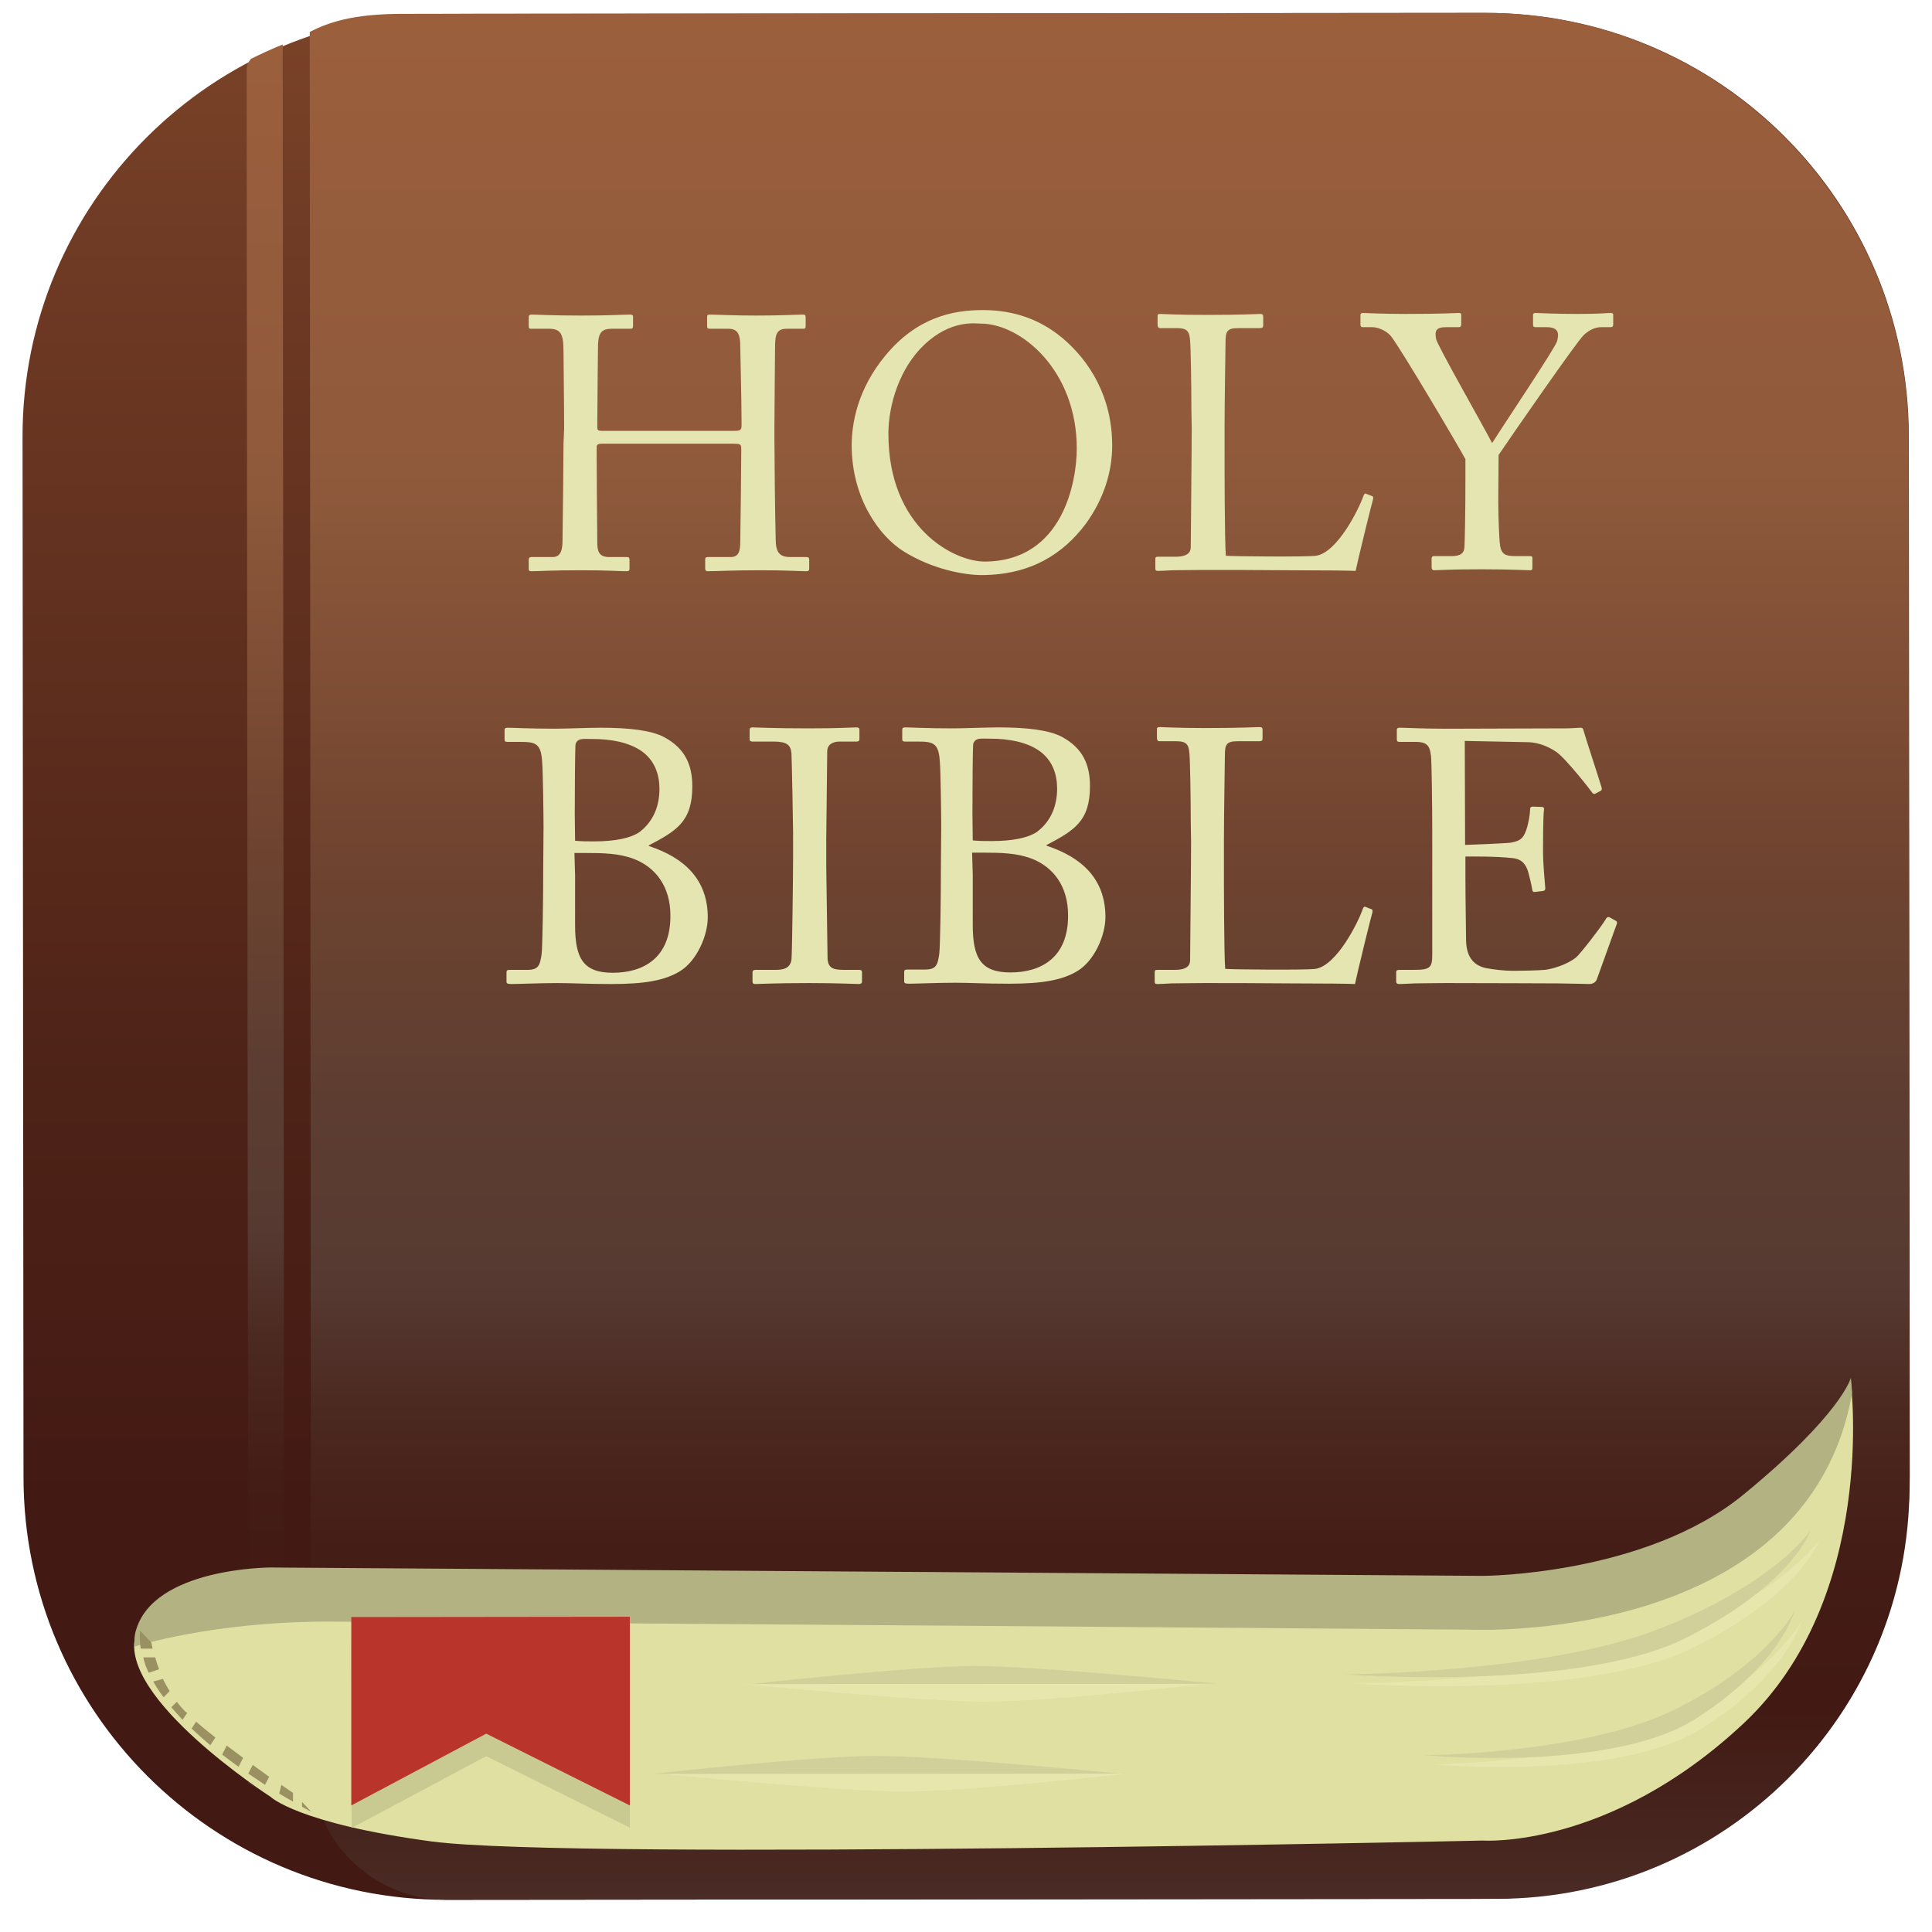 <svg id="Layer_1" xmlns="http://www.w3.org/2000/svg" viewBox="0 0 600 600"><linearGradient id="SVGID_1_" gradientUnits="userSpaceOnUse" x1="300.158" y1="4.286" x2="300.158" y2="590.025" gradientTransform="translate(-.395 .084)"><stop offset="0" stop-color="#7a4328"/><stop offset=".166" stop-color="#6c3823"/><stop offset=".576" stop-color="#4d2217"/><stop offset=".807" stop-color="#421913"/></linearGradient><path d="M461.7 589.7l-323 .3c-72.5.1-131.4-58.7-131.4-131.3l-.3-323C6.9 63.2 65.7 4.3 138.3 4.3l323-.3c72.6-.1 131.4 58.7 131.5 131.3l.3 323c0 72.5-58.8 131.4-131.4 131.4z" fill="url(#SVGID_1_)"/><path fill="none" d="M463.2 4l-326.8.3c-17.2 0-33.6 3.4-48.6 9.5v1.7l.4 543.9-11.1-5.4-.5-527.4v-4.9c0-1.3.5-2.5 1.3-3.5C35.8 39.7 7 83.4 7 133.8l.3 326.8c0 71.5 58 129.5 129.5 129.4l326.8-.3c71.5-.1 129.4-58.1 129.4-129.6l-.3-326.8c0-71.4-58-129.4-129.5-129.3z"/><linearGradient id="SVGID_2_" gradientUnits="userSpaceOnUse" x1="82.598" y1="559.344" x2="82.598" y2="13.748" gradientTransform="translate(-.395 .084)"><stop offset="0" stop-color="#4a2b25"/><stop offset=".105" stop-color="#421913"/><stop offset=".185" stop-color="#441d16"/><stop offset=".258" stop-color="#4b2820"/><stop offset=".327" stop-color="#563a31"/><stop offset=".327" stop-color="#563a31"/><stop offset=".42" stop-color="#5d3d31"/><stop offset=".552" stop-color="#6f4430"/><stop offset=".569" stop-color="#724530"/><stop offset=".602" stop-color="#784932"/><stop offset=".748" stop-color="#8e593b"/><stop offset=".772" stop-color="#905a3b"/><stop offset="1" stop-color="#9b5f3c"/></linearGradient><path d="M76.6 25.5v1.2l.5 527.3 11.2 5.4-.5-543.9v-1.7c-3.4 1.4-6.7 2.9-9.9 4.5-.8 1-1.3 2.2-1.3 3.5v3.7z" fill="url(#SVGID_2_)"/><linearGradient id="SVGID_3_" gradientUnits="userSpaceOnUse" x1="344.786" y1="590.025" x2="344.786" y2="4.286" gradientTransform="translate(-.395 .084)"><stop offset="0" stop-color="#4a2b25"/><stop offset=".105" stop-color="#421913"/><stop offset=".185" stop-color="#441d16"/><stop offset=".258" stop-color="#4b2820"/><stop offset=".327" stop-color="#563a31"/><stop offset=".327" stop-color="#563a31"/><stop offset=".42" stop-color="#5d3d31"/><stop offset=".552" stop-color="#6f4430"/><stop offset=".569" stop-color="#724530"/><stop offset=".602" stop-color="#784932"/><stop offset=".748" stop-color="#8e593b"/><stop offset=".772" stop-color="#905a3b"/><stop offset="1" stop-color="#9b5f3c"/></linearGradient><path d="M464.8 589.7l-326 .3c-23.3 0-42.1-18.8-42.2-42.1l-.4-538c5.6-2.8 12.9-5.6 28.9-5.6L460.9 4c72.7-.1 131.8 58.9 131.8 131.6l.3 325.7c.1 70.9-57.3 128.4-128.2 128.4z" fill="url(#SVGID_3_)"/><path d="M574.8 429.3s8.4 66.9-33.4 106-80.9 36.3-80.9 36.3-281.3 6.2-326.3.3C92.4 566.3 84 558 84 558s-47.4-30.6-41.9-50.2c5.6-19.5 41.8-19.6 41.8-19.6l376.5 2.5s50.2 0 80.9-25.2 33.5-36.2 33.5-36.2z" fill="#e0e0a3"/><path fill="none" d="M456.4 506.1s-318-2.5-354.2-2.5c-36.3 0-60.1 7.7-60.1 7.7s0 .1-.2.2c2.4 19.3 42.2 45 42.2 45s8.4 8.4 50.2 13.9c45 6 326.3-.3 326.3-.3s39.1 2.8 80.9-36.3c35.3-33 34.8-85.7 33.8-101.4-13.8 78.8-118.9 73.7-118.9 73.7z"/><path d="M42 511.3s23.8-7.7 60.1-7.7 354.2 2.5 354.2 2.5 105.1 5.2 118.9-73.6c-.2-2.9-.4-4.6-.4-4.6s-2.8 11.2-33.4 36.3c-30.7 25.1-80.9 25.2-80.9 25.2L84 486.8s-36.3 0-41.8 19.6c-.5 1.6-.5 3.4-.3 5.1.1-.1.1-.2.1-.2z" fill="#b2b282"/><path fill="#e6e6ad" d="M375.5 522.9s-50.2 5.6-69.7 5.6-75.3-5.5-75.3-5.5l145-.1zM350.4 550.8s-50.2 5.6-69.7 5.6-75.3-5.5-75.3-5.5l145-.1zM420.1 522.8s72.5 5.5 106-11.2c33.5-16.8 39-33.5 39-33.5s-11.1 16.7-47.4 30.7c-35.4 13.7-97.6 14-97.6 14"/><path fill="#d2d09a" d="M417.3 520s72.5 5.5 106-11.2c33.5-16.8 39-33.5 39-33.5S551.2 492 514.9 506c-35.4 13.7-97.6 14-97.6 14"/><path fill="#e6e6ad" d="M444.7 547.9s57.5 5.5 84-11.2c26.5-16.8 30.9-33.5 30.9-33.5s-8.8 16.7-37.6 30.7c-28 13.6-77.3 14-77.3 14"/><path fill="#d2d09a" d="M442.4 545.1s57.5 5.5 84-11.2c26.5-16.8 30.9-33.5 30.9-33.5s-8.8 16.7-37.6 30.7c-28 13.7-77.3 14-77.3 14M233.2 523s50.2-5.6 69.7-5.6 75.3 5.5 75.3 5.5l-145 .1zM202.6 550.9s50.2-5.6 69.7-5.6 75.3 5.5 75.3 5.5l-145 .1z"/><path fill="#c9c992" d="M109.1 509.1l.1 58.6 41.8-22.3 44.6 22.2v-58.5h-86.5"/><path fill="#b9352c" d="M109.1 502.2v58.5l41.9-22.3 44.6 22.3v-58.6l-86.5.1"/><g><path fill="#9b9061" d="M78.5 548.1l-1.4 2.7c1.8 1.2 3.6 2.4 5.2 3.5l1.3-2.5c-1.6-1.2-3.4-2.4-5.1-3.7zM58.1 532c-.2-.2-.4-.4-.6-.5-1-1-1.8-2-2.6-3l-1.7 1.7c1.1 1.3 2.3 2.6 3.5 3.9l1.4-2.1zM46.2 519.5l3.2-1.1c-.5-1.3-.9-2.5-1.2-3.7h-3.7c.3 1.6.9 3.2 1.7 4.8zM50.6 521.4l-3 .8c.9 1.7 2 3.3 3.2 4.9l1.9-1.9c-.8-1.3-1.5-2.5-2.1-3.8zM87.4 554.3l-.7 2.7c1.6 1 3 1.8 4.3 2.5v-2.7c-1.1-.8-2.4-1.6-3.6-2.5zM69 544.9c1.7 1.3 3.4 2.6 5.1 3.8l1.4-2.8c-1.7-1.3-3.4-2.5-5.1-3.8l-1.4 2.8zM47.4 512c-.1-.6-.3-1.3-.4-1.9l-3.5-3.7c-.2 1.9-.1 3.7.2 5.6h3.7zM93.8 559.6v1.5c1.7 1 2.8 1.5 2.8 1.5l-2.8-3zM59.5 536.8c1.9 1.8 3.8 3.5 5.8 5.2l1.6-2.4c-2.2-1.7-4.2-3.4-6-4.9l-1.4 2.1z"/></g><g><path fill="#e5e5b2" d="M175.2 133.1c0-6.9-.2-22-.2-23.8 0-5.7-.8-7.3-4.9-7.2h-5.2c-.6 0-.7-.2-.7-.9v-2.7c0-.6.3-.8.9-.8 2.2 0 5.8.3 15.6.3 8.7 0 12.7-.3 14.8-.3.8 0 1.1.1 1.1.6v2.9c0 .7-.2.9-.9.9H190c-3.8 0-4.3 1.9-4.3 6.4 0 1.6-.2 16.3-.2 22.5v1.9c0 .6.3.9 1.3.9h41.3c1.7 0 2.2-.2 2.2-1.7V131c0-6.4-.4-21.9-.4-23.2 0-3.6-.5-5.7-3.7-5.7h-5.8c-.6 0-.8-.2-.8-.8v-2.9c0-.4.1-.7.7-.7 2.3 0 7.1.3 14.7.3s12.2-.3 14.3-.3c.8 0 .9.2.9.9v2.7c0 .7-.2.8-.9.8h-5c-3.2 0-3.6 1.9-3.6 5.9 0 1.6-.2 20.4-.2 24.5v3.8c0 3.6.2 24.8.4 31.1 0 4 1.1 5.6 4.5 5.6h4.9c.8 0 1 .2 1 .8v2.7c0 .7-.2.9-.9.9-2.1 0-5.9-.3-14.1-.3-9.7 0-13.3.3-16.6.3-.4 0-.7-.3-.7-.8v-2.8c0-.6.2-.8.9-.8h7c2.7 0 3-2.1 3-5.1.1-5.2.3-23.2.3-27.2v-1.6c0-1.2-.6-1.3-2.5-1.3h-40.8c-1.2 0-1.6.3-1.6 1.1v2.3c0 3 .1 20.2.2 28 .1 2.7 1.2 3.8 3.6 3.8h5.5c.7 0 .9.2.9.8v2.8c0 .6-.2.8-.9.8-2.1 0-6-.3-14.1-.3-9.6 0-12.9.3-15.5.3-.6 0-.8-.2-.8-.8v-2.9c0-.4.3-.7.8-.7h6.6c2.8 0 3.1-2.7 3.1-5.4.1-5.2.3-26.9.3-29.8l.2-4.7zM280.9 171.4c-7.9-4.8-16.4-16.8-16.4-33.1 0-6.8 1.8-17.4 10.4-27.8 9.8-11.9 20.9-14.2 30.2-14.2 7 0 16.2 1.4 25 8.8 8.2 7 15.3 18 15.3 33.3 0 8.1-2.6 16.6-8.3 24.4-6.8 9-16.7 15.7-32.1 15.8-5.6 0-15.3-1.8-24.1-7.2zm53.5-32.1c0-24.4-17.4-38.8-29.8-38.8-1.7 0-9.3-1.3-17.6 6.6-7.5 7.1-11.1 18.4-11.1 27.6 0 29.3 20.4 39.7 29.9 39.7 24.5-.1 28.6-25.2 28.6-35.1zM370 126.9c0-7.1-.2-19-.4-21-.2-2.9-.8-4-4.1-4h-5.2c-.7 0-.8-.6-.8-1.1v-2.5c0-.6.1-.8.8-.8 1.2 0 5.2.3 14.5.3 10.8 0 15.5-.3 16.5-.3.9 0 1 .3 1 .9v2.6c0 .6-.2.9-1.1.9h-6.7c-3.5 0-3.9 1.1-3.9 4.4 0 1.5-.3 18.3-.3 26.1v9.6c0 1.9 0 26 .4 30.6 2.5.2 24.5.4 28 0 6.6-1 13.3-14.4 14.8-18.8.2-.4.4-.7.9-.4l1.8.7c.3.2.3.3.2 1-.3.8-4.8 19.2-5.4 22.2-1.5-.1-10.2-.2-20.1-.2-9.9-.1-20.9-.1-26.9-.1-4.4 0-7.6.1-9.9.1-2.2.1-3.6.2-4.4.2-.8 0-.9-.2-.9-.8v-2.8c0-.6.1-.8.8-.8h5.4c4.1 0 4.8-1.6 4.8-3 0-2.1.3-29.9.3-36.7l-.1-6.3zM465.3 156c0 4.4.3 11.6.5 12.8.3 3.6 2 3.9 4.9 3.9h4.4c.8 0 .8.3.8.8v2.6c0 .7 0 1-.8 1-1.3 0-5.7-.3-15.1-.3-10 0-13.5.3-14.7.3-.4 0-.7-.3-.7-.9v-2.7c0-.4.1-.8.8-.8h5.5c2.9 0 3.8-1.1 3.9-2.8.1-1.6.3-10.4.3-20.8v-6.5c-1.5-2.9-20-34.3-23.2-38.3-1.5-1.7-4-2.7-5.8-2.7h-2.8c-.7 0-.8-.3-.8-.8v-2.9c0-.4.1-.7.8-.7 1 0 6.2.3 13.1.3 11.5 0 15.5-.3 16.6-.3.7 0 .8.2.8.6v2.8c0 .6-.1 1-.8 1h-3.7c-3.3 0-3.8 1-3.3 3.7.3 1.8 14.1 26 17.4 32.3 4.1-6.5 19.7-29.7 20.2-31.7.4-1.9 1-4.4-3.7-4.3h-3c-.7 0-.8-.3-.8-1v-2.7c0-.4.1-.7.8-.7 1.1 0 5.7.3 13.2.3 6.6 0 9-.3 10-.3.8 0 .9.2.9.7v2.7c0 .7-.1 1-.9 1h-2.8c-1.7 0-3.6.7-5.5 2.5-2.2 2.1-22.2 31-26.4 37.2l-.1 14.7zM168.8 256.8c0-4.1-.2-17.7-.4-19.7-.3-6.5-2.1-6.7-7.3-6.7h-3.5c-.7 0-.9-.2-.9-.8v-2.8c0-.6.2-.8.9-.8 1.8 0 6.8.3 14.8.3 3.6 0 10.3-.3 14.2-.3 8.7 0 15.8.8 19.8 3 6.4 3.5 8.6 8.6 8.6 15.2 0 11-4.9 13.8-13.6 18.4l.3.2c10.8 3.6 18.1 10.3 18.1 22.1 0 5.7-3.4 13.5-8.6 16.7-4.7 2.9-11 4-21.3 4-7.7 0-12-.3-16.7-.3-5.6 0-12.2.3-14.3.3-1.3 0-1.6-.2-1.6-.7V302c0-.6.2-.8 1-.8h5.4c3.5 0 4-1.3 4.5-4.9.3-2.6.5-17.3.5-26.4l.1-13.1zm9.8 4.3c2.1.2 4 .2 5.9.2 6.4 0 11.4-1 14.1-2.9 4.6-3.5 6.2-8.5 6.2-13.4 0-4.2-1.3-8.7-5.5-11.7-4-2.8-9.6-3.8-15.3-3.8-1.6 0-2.8-.1-3.7.1-.9.2-1.6 1-1.6 2-.1 2.2-.2 11.9-.2 21.2l.1 8.3zm0 10.8v15.4c0 10.3 2.5 14.8 11.7 14.8 9.4 0 18-4.5 17.9-17.8 0-9-4.6-14.9-11.2-17.5-4.6-1.8-9.8-1.9-15-1.9h-3.6l.2 7zM246.3 258.5c0-2.7-.4-22.8-.5-24.4-.2-2.7-1.3-3.8-5.6-3.8h-6.5c-.6 0-.9-.2-.9-.7v-3c0-.4.3-.7.8-.7 1.3 0 7 .3 17.4.3 9.9 0 13.5-.3 15.1-.3.6 0 .8.3.8.8v2.8c0 .6-.3.8-.9.8h-5.2c-2.2 0-3.9.9-3.9 3.1 0 1.1-.3 25.8-.3 27.1v8.6c0 1.1.4 26.9.4 28.1 0 3.5 1.7 4 5.2 4h4.6c.6 0 .9.2.9.8v2.9c0 .4-.3.7-1 .7-1.3 0-5.8-.3-15.5-.3-10.6 0-15.4.3-16.6.3-.6 0-.9-.2-.9-.7v-3c0-.4.3-.7.9-.7h6.2c2.2 0 4.6-.3 5-3.2.2-1.7.5-25.8.5-31.7v-7.8zM292.3 256.7c0-4.1-.2-17.7-.4-19.7-.3-6.5-2.1-6.7-7.3-6.7h-3.5c-.7 0-.9-.2-.9-.8v-2.8c0-.6.2-.8.9-.8 1.8 0 6.8.3 14.8.3 3.6 0 10.3-.3 14.2-.3 8.7 0 15.8.8 19.8 3 6.4 3.5 8.6 8.6 8.6 15.2 0 11-4.9 13.8-13.6 18.4l.3.2c10.8 3.6 18.1 10.3 18.1 22.1 0 5.7-3.4 13.5-8.6 16.7-4.7 2.9-11 4-21.3 4-7.7 0-12-.3-16.7-.3-5.6 0-12.2.3-14.3.3-1.3 0-1.6-.2-1.6-.7v-2.9c0-.6.2-.8 1-.8h5.4c3.5 0 4-1.3 4.5-4.9.3-2.6.5-17.3.5-26.4l.1-13.1zm9.8 4.3c2.1.2 4 .2 5.9.2 6.4 0 11.4-1 14.1-2.9 4.6-3.5 6.2-8.5 6.2-13.4 0-4.2-1.3-8.7-5.5-11.7-4-2.8-9.6-3.8-15.3-3.8-1.6 0-2.8-.1-3.7.1-.9.2-1.6 1-1.6 2-.1 2.2-.2 11.9-.2 21.2l.1 8.3zm0 10.8v15.4c0 10.3 2.5 14.8 11.7 14.8 9.4 0 18-4.5 17.9-17.8 0-9-4.6-14.9-11.2-17.5-4.6-1.8-9.8-1.9-15-1.9h-3.6l.2 7zM369.8 255.2c0-7.1-.2-19-.4-21-.2-2.9-.8-4-4.1-4h-5.2c-.7 0-.8-.6-.8-1.1v-2.5c0-.6.1-.8.8-.8 1.2 0 5.2.3 14.5.3 10.8 0 15.5-.3 16.5-.3.9 0 1 .3 1 .9v2.6c0 .6-.2.9-1.1.9h-6.7c-3.5 0-3.9 1.1-3.9 4.4 0 1.5-.3 18.3-.3 26.1v9.6c0 1.9 0 26 .4 30.6 2.5.2 24.5.4 28 0 6.6-1 13.3-14.4 14.8-18.8.2-.4.4-.7.9-.4l1.8.7c.3.2.3.3.2 1-.3.8-4.8 19.2-5.4 22.2-1.5-.1-10.2-.2-20.1-.2-9.9-.1-20.9-.1-26.9-.1-4.4 0-7.6.1-9.9.1-2.2.1-3.6.2-4.4.2-.8 0-.9-.2-.9-.8V302c0-.6.1-.8.8-.8h5.4c4.1 0 4.8-1.6 4.8-3 0-2.1.3-29.9.3-36.7l-.1-6.3zM455 262.4c.9 0 12.8-.5 14.2-.7 3.2-.6 4.1-1.5 5.1-4.9.3-1.1.8-3.3.9-5.5 0-.6.3-.8.8-.8l2.8.1c.6 0 .8.4.7.9-.3 1.9-.3 11-.3 12.7 0 3.9.5 9.3.7 11.6 0 .6-.2.8-.7.9l-2.5.3c-.6.1-.8-.2-.9-1-.2-1.4-.9-4-1.2-5.2-.7-2.3-1.9-4-4.8-4.3-5.2-.6-12.9-.5-14.7-.5v6.9c0 6 .2 16.8.2 19.1.1 5.8 2.9 8 6.4 8.7 2.2.4 5.5.8 8.3.8 1.9 0 7.5-.1 9.8-.3 1.9-.2 6.8-1.5 9.7-3.9 1.3-1.1 7.6-9.2 9.1-11.7.3-.6.7-1 1.3-.7l1.8 1c.6.3.6.7.2 1.6l-5.9 16.4c-.3 1-1.1 1.7-2.5 1.7-.6 0-3-.1-9.7-.2-6.7 0-17.5-.1-34.9-.1-4.1 0-7.3.1-9.5.1-2.3.1-3.8.2-4.8.2-.7 0-1-.2-1-.8v-3c0-.4.3-.6 1.1-.6h4.5c5.1 0 5.6-.8 5.6-4.9V259c0-9.3-.2-23.2-.4-24.3-.4-3.6-1.6-4.4-5.7-4.3h-4c-.6 0-.9-.1-.9-.8v-3c0-.3.2-.6.8-.6 2.5 0 6.4.3 13.7.3h4.9c11 0 22.1-.1 33.1-.1 1.8 0 3.9-.2 4.5-.2.6 0 .8.2.9.6.4 1.6 5.4 16.8 5.7 18 .1.4.1.8-.3 1l-1.7.9c-.3.2-.8-.1-.9-.3-.2-.4-8.5-11-11.2-12.7-2.3-1.6-5.5-2.9-8.5-3l-19.9-.4.1 32.3z"/></g></svg>
